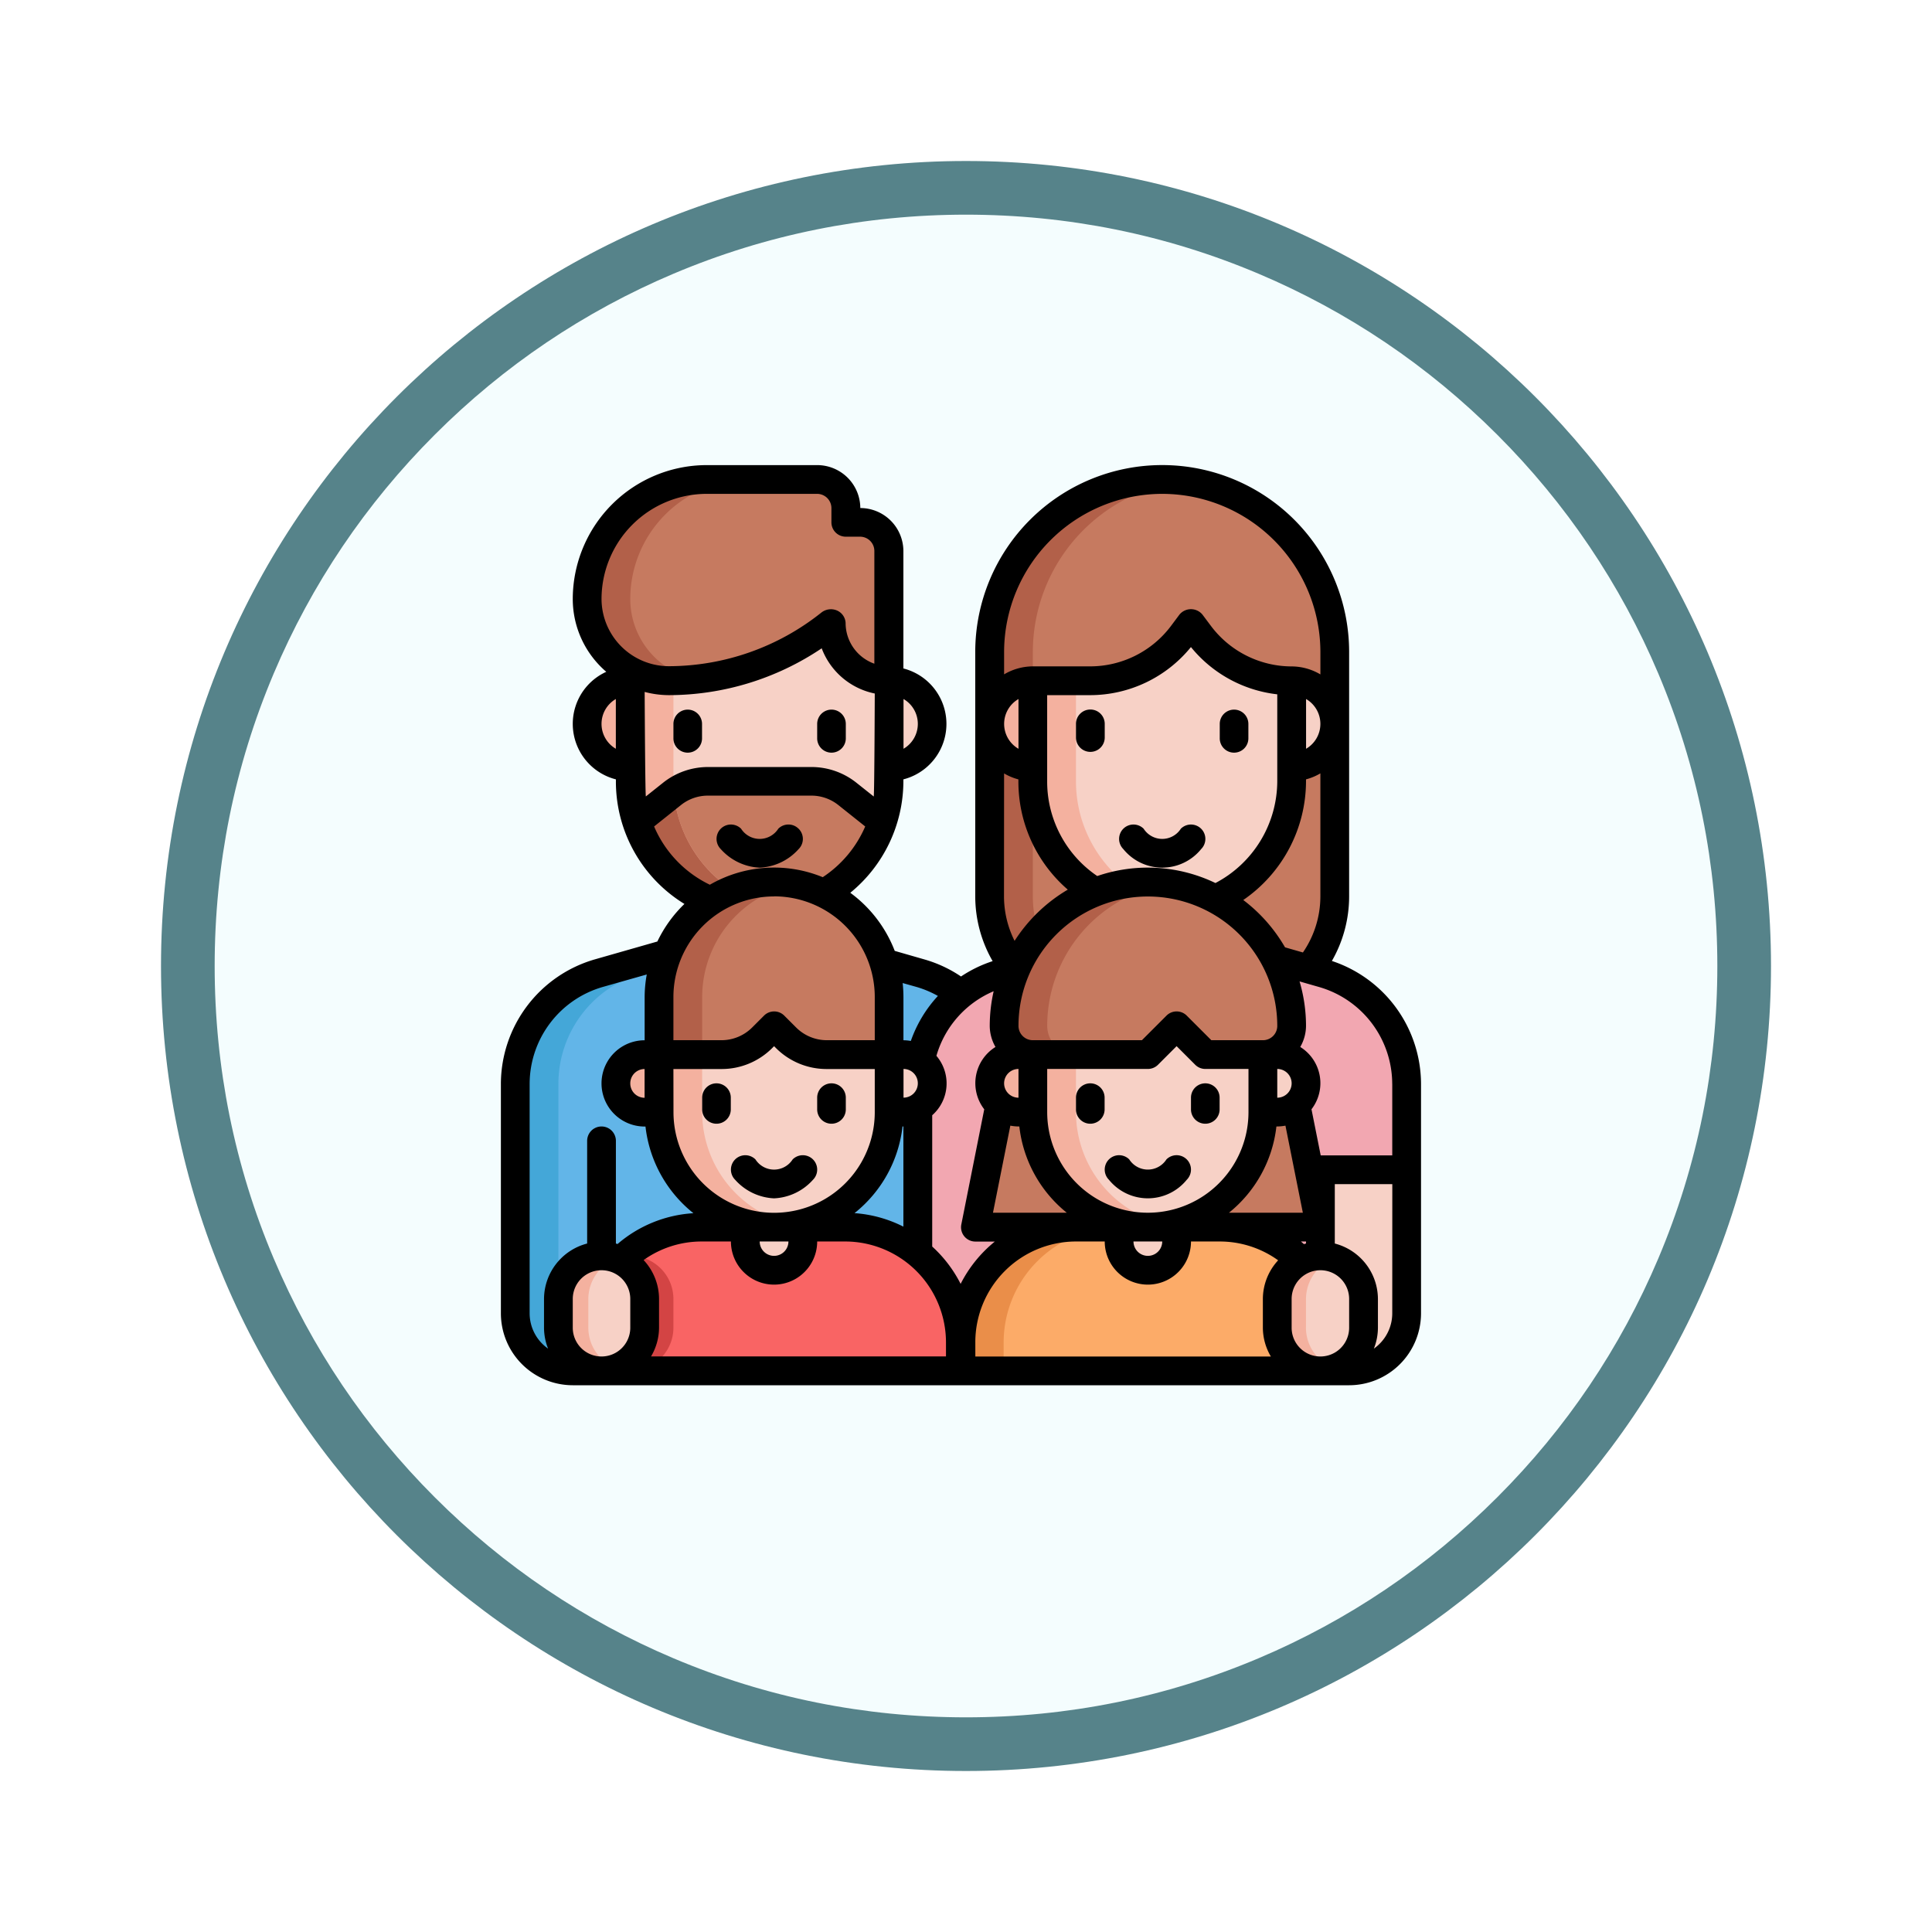 <svg xmlns="http://www.w3.org/2000/svg" xmlns:xlink="http://www.w3.org/1999/xlink" width="108" height="108" viewBox="0 0 108 108">
  <defs>
    <filter id="Path_982547" x="0" y="0" width="108" height="108" filterUnits="userSpaceOnUse">
      <feOffset dy="3" input="SourceAlpha"/>
      <feGaussianBlur stdDeviation="3" result="blur"/>
      <feFlood flood-opacity="0.161"/>
      <feComposite operator="in" in2="blur"/>
      <feComposite in="SourceGraphic"/>
    </filter>
  </defs>
  <g id="Group_1163384" data-name="Group 1163384" transform="translate(-1218 -850)">
    <g id="Group_1163175" data-name="Group 1163175">
      <g id="Group_1159946" data-name="Group 1159946" transform="translate(0 443)">
        <g id="Group_1149838" data-name="Group 1149838" transform="translate(0 -4452)">
          <g id="Group_1149676" data-name="Group 1149676" transform="translate(472 -2821)">
            <g id="Group_1148534" data-name="Group 1148534" transform="translate(156 4253)">
              <g id="Group_1147066" data-name="Group 1147066" transform="translate(-26 -556)">
                <g transform="matrix(1, 0, 0, 1, 616, 3983)" filter="url(#Path_982547)">
                  <g id="Path_982547-2" data-name="Path 982547" transform="translate(9 6)" fill="#f4fdfe">
                    <path d="M 45 88.5 C 39.127 88.5 33.43 87.35 28.068 85.082 C 22.889 82.891 18.236 79.755 14.241 75.759 C 10.245 71.764 7.109 67.111 4.918 61.932 C 2.65 56.57 1.5 50.873 1.5 45 C 1.5 39.127 2.65 33.43 4.918 28.068 C 7.109 22.889 10.245 18.236 14.241 14.241 C 18.236 10.245 22.889 7.109 28.068 4.918 C 33.43 2.65 39.127 1.5 45 1.5 C 50.873 1.5 56.57 2.65 61.932 4.918 C 67.111 7.109 71.764 10.245 75.759 14.241 C 79.755 18.236 82.891 22.889 85.082 28.068 C 87.35 33.43 88.5 39.127 88.5 45 C 88.5 50.873 87.35 56.57 85.082 61.932 C 82.891 67.111 79.755 71.764 75.759 75.759 C 71.764 79.755 67.111 82.891 61.932 85.082 C 56.57 87.35 50.873 88.5 45 88.5 Z" stroke="none"/>
                    <path d="M 45 3 C 39.329 3 33.829 4.11 28.653 6.299 C 23.652 8.415 19.16 11.443 15.302 15.302 C 11.443 19.16 8.415 23.652 6.299 28.653 C 4.11 33.829 3 39.329 3 45 C 3 50.671 4.11 56.171 6.299 61.347 C 8.415 66.348 11.443 70.84 15.302 74.698 C 19.16 78.557 23.652 81.585 28.653 83.701 C 33.829 85.89 39.329 87 45 87 C 50.671 87 56.171 85.89 61.347 83.701 C 66.348 81.585 70.84 78.557 74.698 74.698 C 78.557 70.84 81.585 66.348 83.701 61.347 C 85.89 56.171 87 50.671 87 45 C 87 39.329 85.89 33.829 83.701 28.653 C 81.585 23.652 78.557 19.16 74.698 15.302 C 70.84 11.443 66.348 8.415 61.347 6.299 C 56.171 4.11 50.671 3 45 3 M 45 0 C 69.853 0 90 20.147 90 45 C 90 69.853 69.853 90 45 90 C 20.147 90 0 69.853 0 45 C 0 20.147 20.147 0 45 0 Z" stroke="none" fill="#56838a"/>
                  </g>
                </g>
              </g>
            </g>
          </g>
        </g>
      </g>
      <g id="Layer_33" data-name="Layer 33" transform="translate(1246 876)">
        <path id="Path_997773" data-name="Path 997773" d="M43.644,1a9.644,9.644,0,0,1,9.644,9.644V24.307a6.43,6.43,0,0,1-6.43,6.43H40.43A6.43,6.43,0,0,1,34,24.307V10.644A9.644,9.644,0,0,1,43.644,1Z" transform="translate(-6.675 -0.196)" fill="#c67a60"/>
        <path id="Path_997774" data-name="Path 997774" d="M28.325,41.064V57.111H4.215A3.215,3.215,0,0,1,1,53.9V41.064a6.43,6.43,0,0,1,4.662-6.182L12.252,33h4.822l6.59,1.882A6.43,6.43,0,0,1,28.325,41.064Z" transform="translate(-0.196 -6.478)" fill="#62b5e8"/>
        <path id="Path_997775" data-name="Path 997775" d="M3.411,53.9V41.064a6.43,6.43,0,0,1,4.662-6.182L14.663,33H12.252l-6.59,1.882A6.43,6.43,0,0,0,1,41.064V53.9a3.215,3.215,0,0,0,3.215,3.215H6.626A3.215,3.215,0,0,1,3.411,53.9Z" transform="translate(-0.196 -6.478)" fill="#44a7d8"/>
        <path id="Path_997776" data-name="Path 997776" d="M36.411,24.306V10.643A9.639,9.639,0,0,1,44.849,1.08,9.586,9.586,0,0,0,34,10.643V24.306a6.43,6.43,0,0,0,6.43,6.43h2.411A6.43,6.43,0,0,1,36.411,24.306Z" transform="translate(-6.674 -0.195)" fill="#b26049"/>
        <path id="Path_997777" data-name="Path 997777" d="M56.325,41.064V53.9a3.215,3.215,0,0,1-3.215,3.215H29V41.064a6.43,6.43,0,0,1,4.662-6.182L40.252,33h4.822l6.59,1.882A6.43,6.43,0,0,1,56.325,41.064Z" transform="translate(-5.693 -6.478)" fill="#f2a7b1"/>
        <path id="Path_997778" data-name="Path 997778" d="M43,28h4.822v4.018a2.411,2.411,0,0,1-4.822,0Z" transform="translate(-8.441 -5.497)" fill="#ffddb0" stroke="#000" stroke-linecap="round" stroke-linejoin="round" stroke-width="2"/>
        <path id="Path_997779" data-name="Path 997779" d="M9,11H23.466v8.841A7.233,7.233,0,1,1,9,19.841Z" transform="translate(-1.767 -2.159)" fill="#f7d1c6"/>
        <path id="Path_997780" data-name="Path 997780" d="M23.189,24.265,21.22,22.7a3.215,3.215,0,0,0-2-.7H13.429a3.215,3.215,0,0,0-2,.7L9.456,24.265a7.233,7.233,0,0,0,13.733,0Z" transform="translate(-1.856 -4.319)" fill="#c67a60"/>
        <path id="Path_997781" data-name="Path 997781" d="M8.411,15v4.822a2.411,2.411,0,0,1,0-4.822Z" transform="translate(-1.178 -2.945)" fill="#f4b19f"/>
        <path id="Path_997782" data-name="Path 997782" d="M2.411,0V4.822A2.411,2.411,0,1,1,2.411,0Z" transform="translate(24.111 16.878) rotate(180)" fill="#f7d1c6"/>
        <path id="Path_997783" data-name="Path 997783" d="M44.233,27.074A7.233,7.233,0,0,1,37,19.841V14.215h3.215a6.43,6.43,0,0,0,5.144-2.572L45.841,11l.482.643a6.43,6.43,0,0,0,5.144,2.572v5.626A7.233,7.233,0,0,1,44.233,27.074Z" transform="translate(-7.263 -2.159)" fill="#f7d1c6"/>
        <path id="Path_997784" data-name="Path 997784" d="M11.411,19.841V11H9v8.841a7.194,7.194,0,0,0,8.439,7.125,7.229,7.229,0,0,1-6.028-7.125Z" transform="translate(-1.767 -2.159)" fill="#f4b19f"/>
        <path id="Path_997785" data-name="Path 997785" d="M36.411,15v4.822a2.411,2.411,0,0,1,0-4.822Z" transform="translate(-6.675 -2.945)" fill="#f4b19f"/>
        <path id="Path_997786" data-name="Path 997786" d="M2.411,0V4.822A2.411,2.411,0,1,1,2.411,0Z" transform="translate(46.614 16.878) rotate(180)" fill="#f7d1c6"/>
        <path id="Path_997787" data-name="Path 997787" d="M20.466,3.4V2.607A1.607,1.607,0,0,0,18.859,1H12.682A6.682,6.682,0,0,0,6,7.682a4.57,4.57,0,0,0,4.57,4.57,14.466,14.466,0,0,0,9.037-3.17l.056-.045a3.215,3.215,0,0,0,3.215,3.215V5.009A1.607,1.607,0,0,0,21.27,3.4Z" transform="translate(-1.178 -0.196)" fill="#c67a60"/>
        <path id="Path_997788" data-name="Path 997788" d="M57,49.012h4.822v8.027a3.215,3.215,0,0,1-3.215,3.215H57Z" transform="translate(-11.19 -9.622)" fill="#f7d1c6"/>
        <path id="Path_997789" data-name="Path 997789" d="M20.435,53.031H12.4a6.43,6.43,0,0,0-6.43,6.43v1.582h20.9V59.461A6.43,6.43,0,0,0,20.435,53.031Z" transform="translate(-1.172 -10.41)" fill="#f96464"/>
        <path id="Path_997790" data-name="Path 997790" d="M17,53h3.215v.8A1.607,1.607,0,1,1,17,53.8Z" transform="translate(-3.337 -10.404)" fill="#f7d1c6"/>
        <path id="Path_997791" data-name="Path 997791" d="M11,37H23.859v6.43A6.43,6.43,0,0,1,11,43.43Z" transform="translate(-2.159 -7.263)" fill="#f7d1c6"/>
        <path id="Path_997792" data-name="Path 997792" d="M13.411,43.43V37H11v6.43a6.417,6.417,0,0,0,7.635,6.313A6.43,6.43,0,0,1,13.411,43.43Z" transform="translate(-2.159 -7.263)" fill="#f4b19f"/>
        <path id="Path_997793" data-name="Path 997793" d="M17.529,29.282a7.474,7.474,0,0,1-1.206.1A7.212,7.212,0,0,1,9.46,24.42l1.969-1.567a.482.482,0,0,1,.1-.072,7.223,7.223,0,0,0,6,6.5Z" transform="translate(-1.857 -4.472)" fill="#b26049"/>
        <path id="Path_997794" data-name="Path 997794" d="M9.607,41h.8v3.215h-.8a1.607,1.607,0,1,1,0-3.215Z" transform="translate(-1.57 -8.049)" fill="#f4b19f"/>
        <path id="Path_997795" data-name="Path 997795" d="M1.607,0h.8V3.215h-.8A1.607,1.607,0,1,1,1.607,0Z" transform="translate(24.111 36.194) rotate(180)" fill="#f7d1c6"/>
        <path id="Path_997796" data-name="Path 997796" d="M23.859,38.644h-3.49a3.215,3.215,0,0,1-2.274-.942l-.665-.665-.665.665a3.215,3.215,0,0,1-2.274.942H11V35.43a6.43,6.43,0,1,1,12.859,0Z" transform="translate(-2.159 -5.693)" fill="#c67a60"/>
        <path id="Path_997797" data-name="Path 997797" d="M18.635,29.117A6.417,6.417,0,0,0,11,35.43v3.215h2.411V35.43a6.43,6.43,0,0,1,5.224-6.313Z" transform="translate(-2.159 -5.693)" fill="#b26049"/>
        <path id="Path_997798" data-name="Path 997798" d="M50.681,43H34.607L33,51.037H52.289Z" transform="translate(-6.478 -8.441)" fill="#c67a60"/>
        <path id="Path_997799" data-name="Path 997799" d="M37,37H49.859v6.43A6.43,6.43,0,0,1,37,43.43Z" transform="translate(-7.263 -7.263)" fill="#f7d1c6"/>
        <g id="Group_1163174" data-name="Group 1163174" transform="translate(27.325 12.055)">
          <path id="Path_997800" data-name="Path 997800" d="M39.411,43.43V37H37v6.43a6.417,6.417,0,0,0,7.635,6.313A6.43,6.43,0,0,1,39.411,43.43Z" transform="translate(-34.589 -19.319)" fill="#f4b19f"/>
          <path id="Path_997801" data-name="Path 997801" d="M35.607,41h.8v3.215h-.8a1.607,1.607,0,1,1,0-3.215Z" transform="translate(-34 -20.104)" fill="#f4b19f"/>
          <path id="Path_997802" data-name="Path 997802" d="M39.411,20.626V15H37v5.626a7.194,7.194,0,0,0,8.439,7.125,7.229,7.229,0,0,1-6.028-7.125Z" transform="translate(-34.589 -15)" fill="#f4b19f"/>
        </g>
        <path id="Path_997803" data-name="Path 997803" d="M1.607,0h.8V3.215h-.8A1.607,1.607,0,0,1,1.607,0Z" transform="translate(45.007 36.194) rotate(180)" fill="#f7d1c6"/>
        <path id="Path_997804" data-name="Path 997804" d="M49.466,38.644H46.252l-1.607-1.607-1.607,1.607h-6.43A1.607,1.607,0,0,1,35,37.037a8.037,8.037,0,0,1,16.074,0A1.607,1.607,0,0,1,49.466,38.644Z" transform="translate(-6.871 -5.693)" fill="#c67a60"/>
        <path id="Path_997805" data-name="Path 997805" d="M37.411,37.037A8.031,8.031,0,0,1,44.242,29.1,7.979,7.979,0,0,0,35,37.037a1.607,1.607,0,0,0,1.607,1.607h2.411A1.607,1.607,0,0,1,37.411,37.037Z" transform="translate(-6.871 -5.693)" fill="#b26049"/>
        <path id="Path_997806" data-name="Path 997806" d="M10.825,59.018V57.411A2.411,2.411,0,0,0,8.414,55c-.085,0-.166.017-.25.025a6.409,6.409,0,0,0-2.147,4.129,2.406,2.406,0,0,0,4.808-.135Z" transform="translate(-1.181 -10.797)" fill="#d34444"/>
        <path id="Path_997807" data-name="Path 997807" d="M46.435,53.031H38.4a6.43,6.43,0,0,0-6.43,6.43v1.582h20.9V59.461A6.43,6.43,0,0,0,46.435,53.031Z" transform="translate(-6.276 -10.41)" fill="#fcab68"/>
        <path id="Path_997808" data-name="Path 997808" d="M40.81,53.031H38.4a6.43,6.43,0,0,0-6.43,6.43v1.582H34.38V59.461A6.43,6.43,0,0,1,40.81,53.031Z" transform="translate(-6.276 -10.41)" fill="#ea8e49"/>
        <path id="Path_997809" data-name="Path 997809" d="M43,53h3.215v.8A1.607,1.607,0,1,1,43,53.8Z" transform="translate(-8.441 -10.404)" fill="#f7d1c6"/>
        <rect id="Rectangle_409845" data-name="Rectangle 409845" width="5" height="7" rx="2.5" transform="translate(3 44)" fill="#f7d1c6"/>
        <path id="Path_997810" data-name="Path 997810" d="M5.69,59.018V57.411A2.4,2.4,0,0,1,7.3,55.148a2.384,2.384,0,0,0-.8-.148,2.411,2.411,0,0,0-2.411,2.411v1.607A2.411,2.411,0,0,0,6.494,61.43a2.384,2.384,0,0,0,.8-.148A2.4,2.4,0,0,1,5.69,59.018Z" transform="translate(-0.802 -10.797)" fill="#f4b19f"/>
        <rect id="Rectangle_409846" data-name="Rectangle 409846" width="5" height="7" rx="2.5" transform="translate(43 44)" fill="#f7d1c6"/>
        <path id="Path_997811" data-name="Path 997811" d="M8.411,7.682A6.682,6.682,0,0,1,15.093,1H12.682A6.682,6.682,0,0,0,6,7.682a4.57,4.57,0,0,0,4.57,4.57,14.421,14.421,0,0,0,1.516-.089A4.57,4.57,0,0,1,8.411,7.682Z" transform="translate(-1.178 -0.196)" fill="#b26049"/>
        <path id="Path_997812" data-name="Path 997812" d="M55.607,59.018V57.411a2.4,2.4,0,0,1,1.607-2.263,2.38,2.38,0,0,0-.8-.148A2.411,2.411,0,0,0,54,57.411v1.607a2.411,2.411,0,0,0,2.411,2.411,2.381,2.381,0,0,0,.8-.148,2.4,2.4,0,0,1-1.607-2.263Z" transform="translate(-10.601 -10.797)" fill="#f4b19f"/>
        <path id="Path_997813" data-name="Path 997813" d="M40.8,17a.8.8,0,0,0-.8.8v.764a.8.8,0,0,0,1.607,0V17.8A.8.8,0,0,0,40.8,17Z" transform="translate(-7.852 -3.337)"/>
        <path id="Path_997814" data-name="Path 997814" d="M50.8,19.411a.8.8,0,0,0,.8-.8v-.8A.8.8,0,1,0,50,17.8v.8A.8.8,0,0,0,50.8,19.411Z" transform="translate(-9.815 -3.337)"/>
        <path id="Path_997815" data-name="Path 997815" d="M46.45,25.235a1.234,1.234,0,0,1-2.078,0,.8.8,0,1,0-1.137,1.137,2.8,2.8,0,0,0,4.351,0,.8.8,0,1,0-1.136-1.137Z" transform="translate(-8.441 -4.908)"/>
        <path id="Path_997816" data-name="Path 997816" d="M12.8,19.411a.8.8,0,0,0,.8-.8v-.8A.8.8,0,1,0,12,17.8v.8A.8.8,0,0,0,12.8,19.411Z" transform="translate(-2.356 -3.337)"/>
        <path id="Path_997817" data-name="Path 997817" d="M22.8,19.411a.8.8,0,0,0,.8-.8v-.8A.8.8,0,1,0,22,17.8v.8A.8.8,0,0,0,22.8,19.411Z" transform="translate(-4.319 -3.337)"/>
        <path id="Path_997818" data-name="Path 997818" d="M19.587,25.235a.8.8,0,0,0-1.136,0,1.234,1.234,0,0,1-2.078,0,.8.8,0,1,0-1.137,1.137,3.1,3.1,0,0,0,2.176,1.039,3.1,3.1,0,0,0,2.176-1.038.8.8,0,0,0,0-1.138Z" transform="translate(-2.945 -4.908)"/>
        <path id="Path_997819" data-name="Path 997819" d="M46.453,27.718a7.255,7.255,0,0,0,.964-3.607V10.448a10.448,10.448,0,1,0-20.9,0V24.111a7.263,7.263,0,0,0,.972,3.617,7.2,7.2,0,0,0-1.768.858,7.177,7.177,0,0,0-2.037-.951l-1.668-.48a7.257,7.257,0,0,0-2.484-3.248A8.076,8.076,0,0,0,22.5,17.681v-.114a3.2,3.2,0,0,0,0-6.2V4.813A2.411,2.411,0,0,0,20.092,2.4,2.411,2.411,0,0,0,17.681,0H11.5A7.494,7.494,0,0,0,4.018,7.486a5.36,5.36,0,0,0,1.873,4.068,3.2,3.2,0,0,0,.538,6.013v.114a8.022,8.022,0,0,0,3.831,6.85,7.265,7.265,0,0,0-1.513,2.1l-3.5,1A7.263,7.263,0,0,0,0,34.586V47.418a4.023,4.023,0,0,0,4.018,4.018h43.4a4.023,4.023,0,0,0,4.018-4.018V34.586A7.261,7.261,0,0,0,46.453,27.718Zm3.375,6.868v4h-4l-.515-2.577a2.385,2.385,0,0,0-.628-3.483,2.385,2.385,0,0,0,.322-1.182,8.79,8.79,0,0,0-.361-2.482l1.1.315a5.649,5.649,0,0,1,4.08,5.409ZM47.418,48.221a1.607,1.607,0,1,1-3.215,0V46.614a1.607,1.607,0,1,1,3.215,0ZM24.111,43.685V36.343a2.372,2.372,0,0,0,.235-3.321,5.6,5.6,0,0,1,3.2-3.612,8.813,8.813,0,0,0-.219,1.934,2.385,2.385,0,0,0,.321,1.182,2.385,2.385,0,0,0-.628,3.484l-1.28,6.43a.8.8,0,0,0,.788.964h1.084A7.281,7.281,0,0,0,25.7,45.77a7.268,7.268,0,0,0-1.586-2.085ZM7.233,34.559a.8.8,0,0,1,.8-.8v1.607A.8.8,0,0,1,7.233,34.559Zm2.411-.8h2.687a3.991,3.991,0,0,0,2.841-1.177l.1-.1.1.1a3.991,3.991,0,0,0,2.841,1.177H20.9v2.411a5.626,5.626,0,1,1-11.252,0Zm13.663.8a.8.8,0,0,1-.8.8V33.755A.8.8,0,0,1,23.307,34.559ZM16.074,43.4a.8.8,0,0,1-1.607,0Zm6.382-6.43H22.5v5.6a7.153,7.153,0,0,0-2.733-.755,7.225,7.225,0,0,0,2.685-4.849Zm5.673-19.735a3.187,3.187,0,0,0,.8.333v.114a7.976,7.976,0,0,0,2.761,6.049,8.9,8.9,0,0,0-2.974,2.864,5.566,5.566,0,0,1-.592-2.484ZM45.81,14.466a1.607,1.607,0,0,1-.8,1.391V13.075A1.607,1.607,0,0,1,45.81,14.466Zm0,2.768v6.876a5.546,5.546,0,0,1-.976,3.134l-1-.287A8.892,8.892,0,0,0,41.5,24.311a8.074,8.074,0,0,0,3.507-6.63v-.114a3.187,3.187,0,0,0,.8-.333ZM44.83,41.792H40.7a7.229,7.229,0,0,0,2.652-4.822H43.4a2.451,2.451,0,0,0,.457-.046Zm-8.664-8.037a.8.8,0,0,0,.568-.235l1.039-1.039,1.039,1.039a.8.8,0,0,0,.568.235h2.411v2.411a5.626,5.626,0,1,1-11.252,0V33.755ZM43.4,35.362V33.755a.8.8,0,1,1,0,1.607Zm-14.466,0a.8.8,0,1,1,0-1.607Zm-.455,1.562a2.418,2.418,0,0,0,.455.046h.047a7.229,7.229,0,0,0,2.652,4.822H27.508ZM42.6,32.148H39.714l-1.372-1.372a.8.8,0,0,0-1.136,0l-1.372,1.372h-6.1a.8.8,0,0,1-.8-.8,7.233,7.233,0,1,1,14.466,0A.8.8,0,0,1,42.6,32.148Zm.8-15.27v.8a6.45,6.45,0,0,1-3.456,5.684,8.722,8.722,0,0,0-6.607-.391,6.383,6.383,0,0,1-2.8-5.293V12.859h2.411a7.269,7.269,0,0,0,5.626-2.688A7.273,7.273,0,0,0,43.4,12.813Zm-14.466-1.02a1.607,1.607,0,0,1,0-2.782ZM36.97,43.4a.8.8,0,0,1-1.607,0Zm8.037,0v.114c-.039.01-.076.024-.114.035-.058-.049-.112-.1-.17-.149ZM36.97,1.607a8.851,8.851,0,0,1,8.841,8.841V11.7a3.182,3.182,0,0,0-1.607-.447A5.654,5.654,0,0,1,39.7,9l-.482-.643a.833.833,0,0,0-1.286,0L37.452,9a5.654,5.654,0,0,1-4.5,2.25H29.737a3.182,3.182,0,0,0-1.607.447V10.448A8.851,8.851,0,0,1,36.97,1.607ZM23.245,29.174a5.626,5.626,0,0,1,1.184.5,7.2,7.2,0,0,0-1.513,2.516,2.416,2.416,0,0,0-.413-.039V29.737a7.436,7.436,0,0,0-.044-.784ZM8.037,12.679a5.35,5.35,0,0,0,1.355.18,15.336,15.336,0,0,0,8.541-2.618A4.03,4.03,0,0,0,20.9,12.768s-.019,5.48-.057,5.758l-.976-.776a4.034,4.034,0,0,0-2.5-.873H11.573a4.034,4.034,0,0,0-2.5.873l-.97.772c-.04-.278-.066-5.843-.066-5.843Zm15.27,1.787a1.607,1.607,0,0,1-.8,1.391V13.075A1.607,1.607,0,0,1,23.307,14.466ZM11.5,1.607h6.177a.8.8,0,0,1,.8.8v.794a.8.8,0,0,0,.8.8h.8a.8.8,0,0,1,.8.8v6.3a2.416,2.416,0,0,1-1.607-2.274.8.8,0,0,0-.482-.7.86.86,0,0,0-.878.12,13.715,13.715,0,0,1-8.537,2.994A3.77,3.77,0,0,1,5.626,7.486,5.885,5.885,0,0,1,11.5,1.607ZM5.626,14.466a1.607,1.607,0,0,1,.8-1.391v2.782A1.607,1.607,0,0,1,5.626,14.466ZM8.565,20.2l1.505-1.2a2.411,2.411,0,0,1,1.5-.524H17.36a2.418,2.418,0,0,1,1.5.524l1.506,1.2a6.454,6.454,0,0,1-2.374,2.835,7.177,7.177,0,0,0-6.311.422A6.4,6.4,0,0,1,8.565,20.2Zm6.705,3.906A5.632,5.632,0,0,1,20.9,29.737v2.411H18.209a2.427,2.427,0,0,1-1.7-.706l-.666-.666a.8.8,0,0,0-1.136,0l-.666.666a2.427,2.427,0,0,1-1.7.706H9.644V29.737a5.632,5.632,0,0,1,5.626-5.626ZM1.607,47.418V34.586a5.649,5.649,0,0,1,4.08-5.412l2.467-.7a7.2,7.2,0,0,0-.118,1.267v2.411a2.411,2.411,0,0,0,0,4.822h.047a7.233,7.233,0,0,0,2.68,4.845A7.169,7.169,0,0,0,6.52,43.542c-.031-.009-.059-.02-.091-.028v-5.74a.8.8,0,1,0-1.607,0v5.74a3.215,3.215,0,0,0-2.411,3.1v1.607a3.187,3.187,0,0,0,.227,1.168,2.411,2.411,0,0,1-1.031-1.971Zm2.411.8V46.614a1.607,1.607,0,1,1,3.215,0v1.607a1.607,1.607,0,1,1-3.215,0Zm20.863,1.607H8.394a3.182,3.182,0,0,0,.447-1.607V46.614a3.192,3.192,0,0,0-.863-2.176A5.579,5.579,0,0,1,11.219,43.4h1.64a2.411,2.411,0,1,0,4.822,0h1.574a5.642,5.642,0,0,1,5.626,5.645Zm1.64-.8A5.632,5.632,0,0,1,32.148,43.4h1.607a2.411,2.411,0,1,0,4.822,0h1.607a5.593,5.593,0,0,1,3.265,1.052,3.194,3.194,0,0,0-.854,2.163v1.607a3.182,3.182,0,0,0,.447,1.607H26.522Zm23.307-1.607A2.411,2.411,0,0,1,48.8,49.389a3.188,3.188,0,0,0,.227-1.168V46.614a3.215,3.215,0,0,0-2.411-3.1V40.194h3.215Z"/>
        <path id="Path_997820" data-name="Path 997820" d="M14.8,45.258a.8.8,0,0,0,.8-.8V43.8A.8.8,0,1,0,14,43.8v.65A.8.8,0,0,0,14.8,45.258Z" transform="translate(-2.748 -8.441)"/>
        <path id="Path_997821" data-name="Path 997821" d="M22.8,45.258a.8.8,0,0,0,.8-.8V43.8A.8.8,0,1,0,22,43.8v.65A.8.8,0,0,0,22.8,45.258Z" transform="translate(-4.319 -8.441)"/>
        <path id="Path_997822" data-name="Path 997822" d="M16.235,49.372a3.1,3.1,0,0,0,2.176,1.039,3.1,3.1,0,0,0,2.176-1.038.8.8,0,1,0-1.137-1.137,1.234,1.234,0,0,1-2.078,0,.8.8,0,1,0-1.136,1.137Z" transform="translate(-3.141 -9.423)"/>
        <path id="Path_997823" data-name="Path 997823" d="M40.8,45.258a.8.8,0,0,0,.8-.8V43.8A.8.8,0,0,0,40,43.8v.65A.8.8,0,0,0,40.8,45.258Z" transform="translate(-7.852 -8.441)"/>
        <path id="Path_997824" data-name="Path 997824" d="M48.8,45.258a.8.8,0,0,0,.8-.8V43.8A.8.8,0,0,0,48,43.8v.65A.8.8,0,0,0,48.8,45.258Z" transform="translate(-9.423 -8.441)"/>
        <path id="Path_997825" data-name="Path 997825" d="M42.235,49.372a2.8,2.8,0,0,0,4.351,0,.8.8,0,1,0-1.137-1.137,1.234,1.234,0,0,1-2.078,0,.8.8,0,1,0-1.136,1.137Z" transform="translate(-8.245 -9.423)"/>
      </g>
    </g>
  </g>
</svg>
